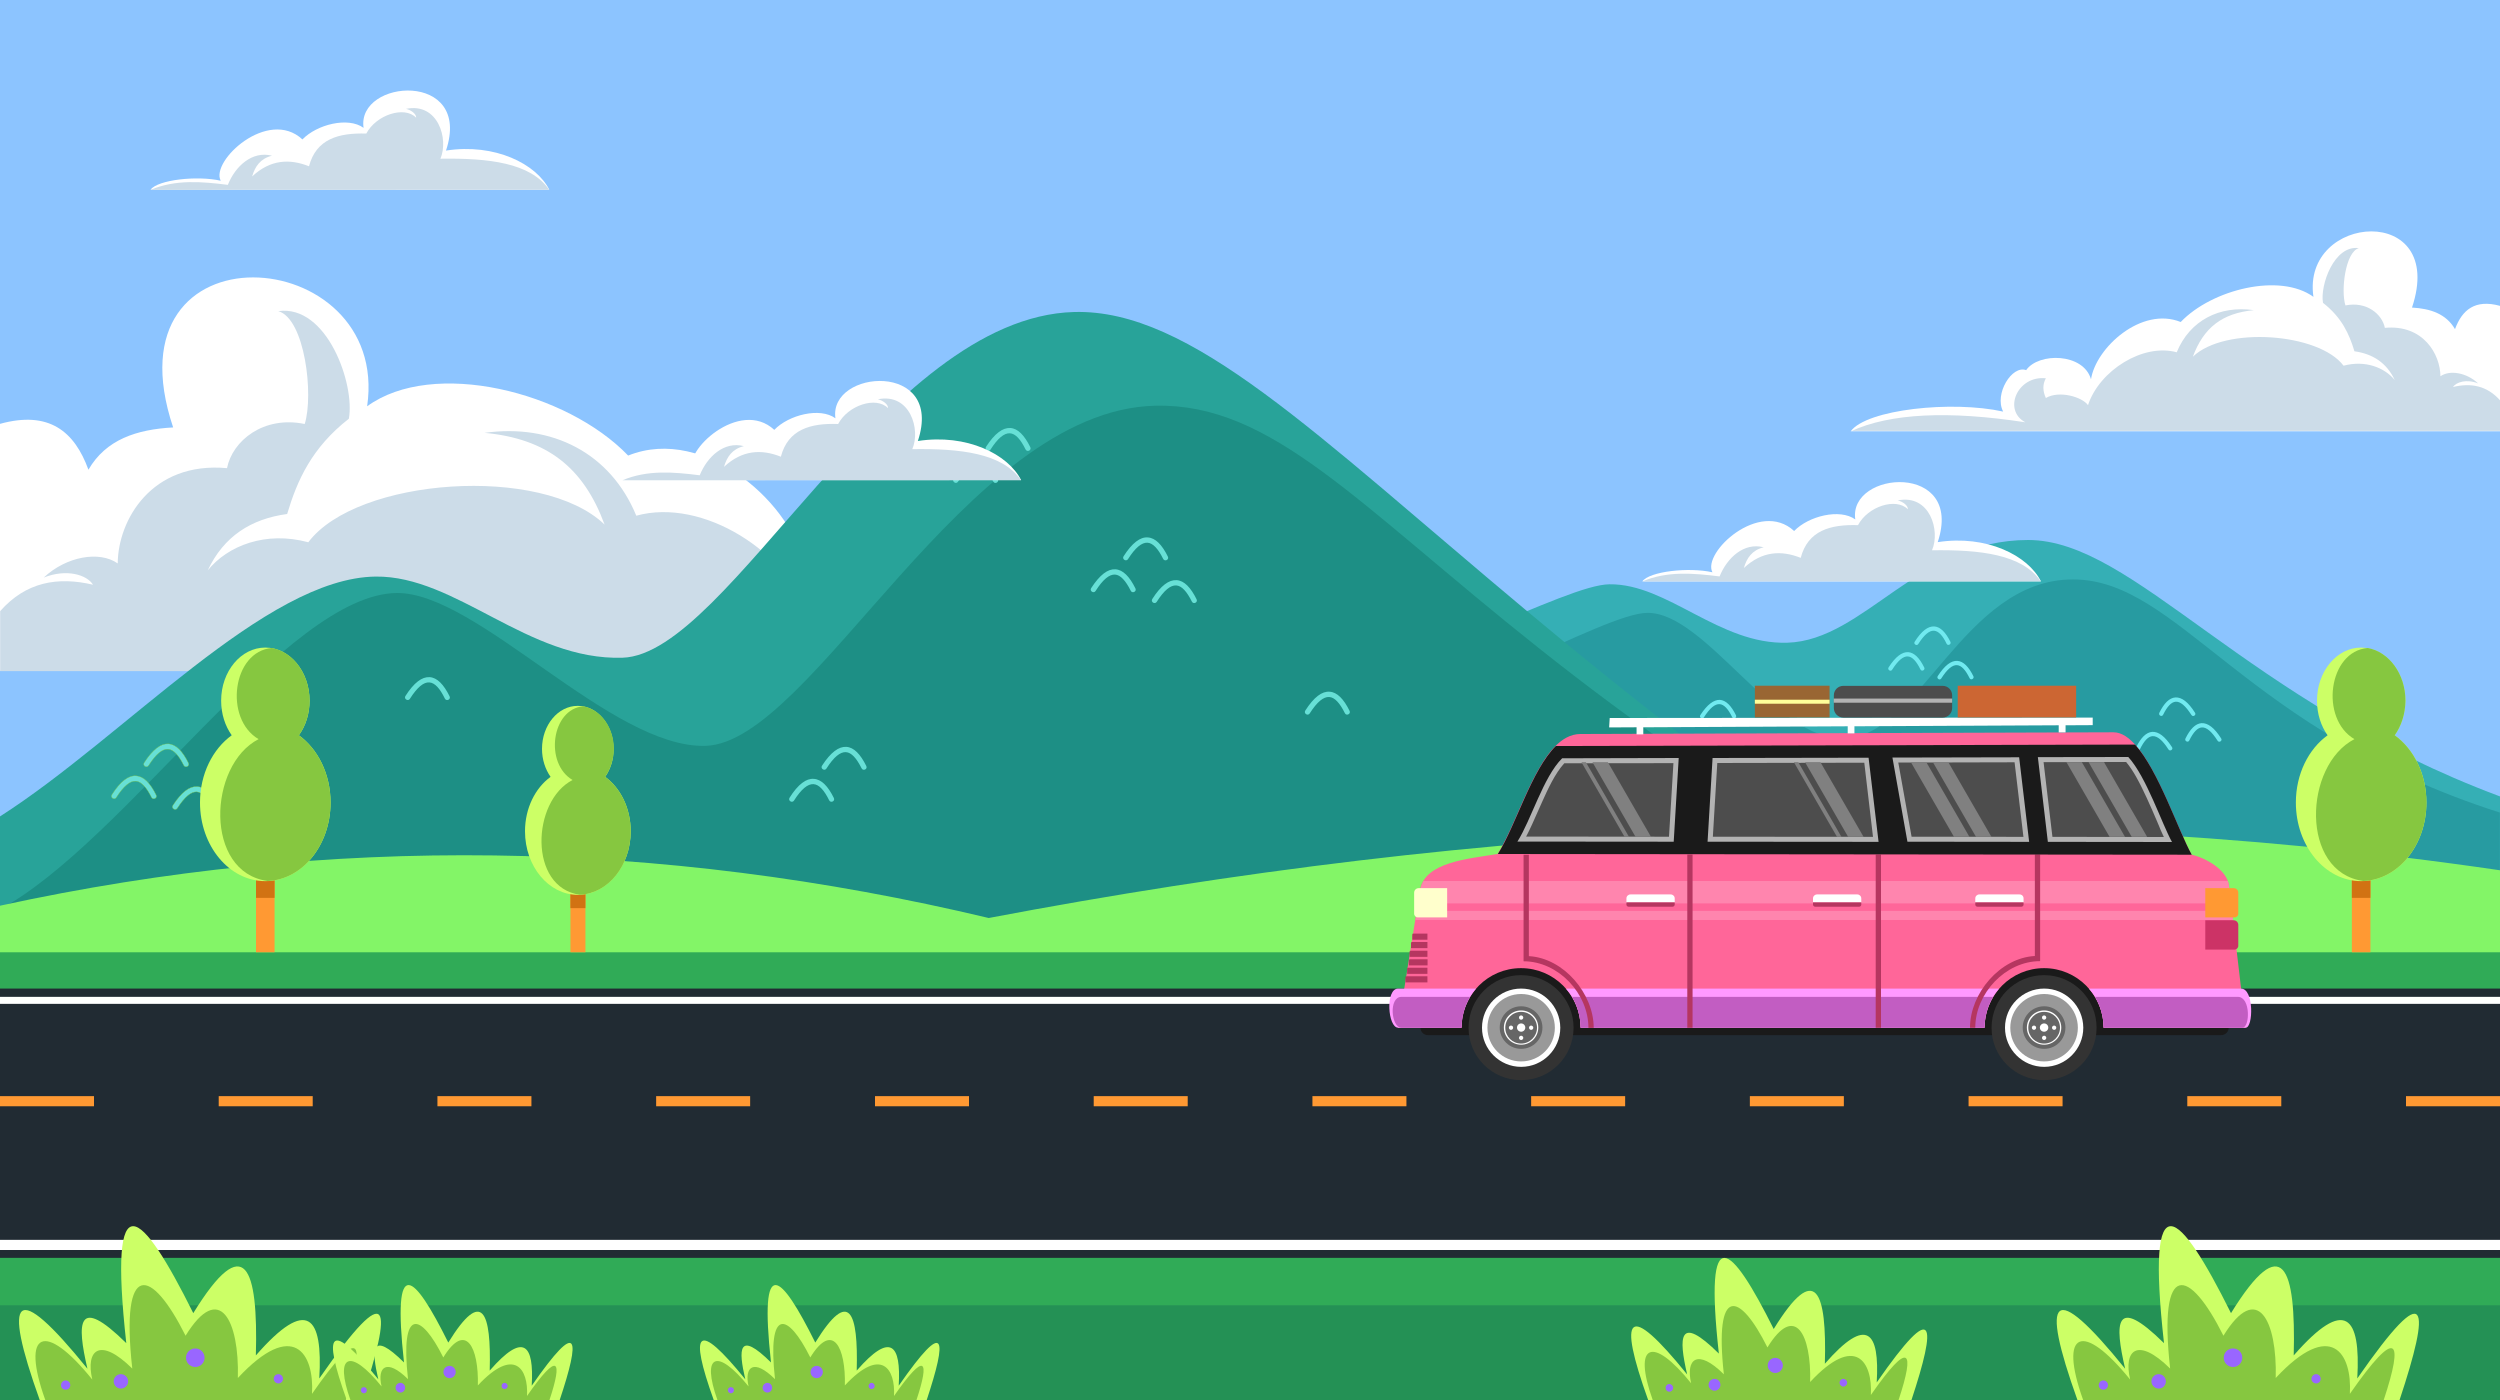 <?xml version="1.0" encoding="utf-8"?>
<!-- Generator: Adobe Illustrator 17.0.0, SVG Export Plug-In . SVG Version: 6.00 Build 0)  -->
<!DOCTYPE svg PUBLIC "-//W3C//DTD SVG 1.1//EN" "http://www.w3.org/Graphics/SVG/1.1/DTD/svg11.dtd">
<svg version="1.1" id="Layer_1" xmlns="http://www.w3.org/2000/svg" xmlns:xlink="http://www.w3.org/1999/xlink" x="0px" y="0px"
	 width="1750px" height="980px" viewBox="0 0 1750 980" enable-background="new 0 0 1750 980" xml:space="preserve">
<rect fill-rule="evenodd" clip-rule="evenodd" fill="#8CC4FF" width="1750" height="980"/>
<g>
	<path fill-rule="evenodd" clip-rule="evenodd" fill="#FFFFFF" d="M0,296.7c34.4-9.5,52.2,5.4,61.9,32.1
		c12.3-21.2,33.8-28.2,59.3-29.6C72.7,154.3,273.7,169,257,284.4c46.1-33.6,139.7-10.3,182.7,34.5c54.1-21.8,116.9,35.4,123.5,79
		c10.5-36.5,72.2-37.2,89.4-12.6c19.4-7.3,44.3,32.9,31.6,57c70.6-15.6,188.1-2.9,209.9,27.2H0V296.7z"/>
	<path fill-rule="evenodd" clip-rule="evenodd" fill="#CCDCE8" d="M894.1,469.6c-54.1-25.1-135-28.4-240.1-12.4
		c31.2-16.7,10.8-64.8-28.4-60.5c4.6,8.2,4.6,17.3,0,27.2c-18.5-10.7-50.1-1.4-58,9.9c-15.7-47.7-75.9-85.6-122.2-72.8
		c-18.1-44-59.1-64.6-106.2-58c43.7,4.1,69.3,24.3,84,64.2c-43.8-42.2-173.5-32.8-207.4,12.4c-29.8-8.1-56.5,2.4-70.4,19.7
		c11.2-23.9,30.4-36.1,55.6-39.5c7-23.5,17.2-46.4,43.2-66.7c4.4-23.9-15.2-80.1-49.4-75.3c18.6,5.3,24.9,58.5,18.5,79
		c-28.9-6-50.6,11.8-54.4,30.9c-52.9-4.8-76.3,36.4-76.5,66.7c-12.8-9-35.9-5-51.8,9.9c16-6.4,30.3-1.9,34.5,5
		c-24.7-5.8-46.9-2-65,18.5v42H894.1z"/>
</g>
<g>
	<path fill-rule="evenodd" clip-rule="evenodd" fill="#35AFB5" d="M0,651c737.5-16.8,1065.4-241.2,1126.6-242
		c40.7-0.5,76.9,42.4,124.6,40.9c53.9-1.7,91.5-71.9,168.5-71.9c74.3,0,151.3,112.7,330.3,179.5V980H0V651z"/>
	<path fill-rule="evenodd" clip-rule="evenodd" fill="#279BA1" d="M0,699.2C737.5,684.9,1092,429.7,1153.1,429
		c40.7-0.5,89.8,89.3,137.5,88c53.9-1.4,83.4-111.4,160.5-111.4c74.2,0,119.8,106.1,298.8,163.2V980H0V699.2z"/>
	<g>
		<path fill="#71EAF0" d="M1554.8,516.9c1.1,1.6-1.4,3.3-2.5,1.6c-4.2-6.6-7.8-9.5-11-9.3c-3.1,0.2-6,3.4-8.8,9.1
			c-0.8,1.8-3.5,0.5-2.7-1.3c3.3-6.7,7-10.5,11.3-10.8C1545.4,506,1550,509.3,1554.8,516.9L1554.8,516.9z M1520.4,523
			c1.1,1.6-1.4,3.3-2.5,1.6c-4.2-6.6-7.8-9.4-11-9.3s-6.1,3.4-8.9,9.1c-0.8,1.8-3.5,0.5-2.7-1.3c3.3-6.7,7-10.5,11.3-10.8
			C1511,512.1,1515.5,515.4,1520.4,523L1520.4,523z M1536.5,498.9c1.1,1.6-1.4,3.3-2.5,1.6c-4.2-6.6-7.8-9.5-11-9.3
			c-3.1,0.2-6,3.4-8.8,9.1c-0.8,1.8-3.5,0.5-2.7-1.3c3.3-6.7,7-10.5,11.3-10.8C1527.2,488,1531.7,491.3,1536.5,498.9L1536.5,498.9z"
			/>
		<path fill="#71EAF0" d="M1322,467.2c-1,1.6,1.5,3.3,2.5,1.6c4.2-6.6,7.8-9.5,11-9.3c3.1,0.2,6,3.4,8.8,9.1
			c0.9,1.8,3.5,0.4,2.7-1.3c-3.3-6.7-7-10.5-11.3-10.8C1331.4,456.3,1326.8,459.7,1322,467.2L1322,467.2z M1356.4,473.3
			c-1,1.6,1.5,3.3,2.5,1.6c4.2-6.6,7.8-9.5,11-9.3c3.1,0.2,6,3.4,8.8,9.1c0.8,1.8,3.5,0.4,2.7-1.3c-3.3-6.7-7-10.5-11.3-10.8
			C1365.8,462.4,1361.3,465.7,1356.4,473.3L1356.4,473.3z M1340.3,449.2c-1.1,1.6,1.5,3.3,2.5,1.6c4.2-6.6,7.8-9.5,11-9.3
			c3.1,0.2,6.1,3.4,8.8,9.1c0.9,1.8,3.5,0.4,2.7-1.3c-3.3-6.7-7-10.5-11.3-10.8C1349.6,438.3,1345.1,441.6,1340.3,449.2
			L1340.3,449.2z"/>
		<path fill="#71EAF0" d="M1190.2,500.6c-1,1.6,1.5,3.3,2.5,1.6c4.2-6.6,7.8-9.5,11-9.3c3.1,0.2,6.1,3.4,8.8,9.1
			c0.9,1.8,3.5,0.5,2.7-1.3c-3.3-6.7-7-10.5-11.3-10.8C1199.6,489.8,1195.1,493.1,1190.2,500.6L1190.2,500.6z"/>
	</g>
</g>
<g>
	<path fill-rule="evenodd" clip-rule="evenodd" fill="#28A399" d="M0,571.5c87.6-56,185.7-166.9,262.9-167.9
		c56.5-0.7,106.7,58.9,172.9,56.8c74.7-2.3,183.4-238.4,316.1-242c163-4.4,345.7,347.8,998.2,634.7v127H0V571.5z"/>
	<path fill-rule="evenodd" clip-rule="evenodd" fill="#1D8F85" d="M0,636.5c87.6-47.1,200.6-220.6,277.7-221.4
		c56.5-0.6,149.9,108.8,216.1,107c74.7-2,182.2-235,314.9-238.1c163-3.7,238.2,281.3,941.4,522.5V980H0V636.5z"/>
	<g>
		<path fill="#67E0D6" stroke="#86C740" stroke-width="0.229" stroke-miterlimit="10" d="M78.3,556.3c-1.3,2,1.8,4,3.1,2
			c5.2-8.2,9.7-11.7,13.6-11.5c3.8,0.2,7.5,4.2,11,11.3c1.1,2.2,4.4,0.6,3.3-1.6c-4.1-8.3-8.7-13.1-14.1-13.4
			C89.9,542.7,84.3,546.9,78.3,556.3L78.3,556.3z M121,563.8c-1.3,2,1.8,4,3.1,2c5.2-8.1,9.7-11.7,13.6-11.5s7.5,4.3,11,11.3
			c1.1,2.2,4.4,0.6,3.3-1.6c-4.1-8.3-8.7-13.1-14-13.4C132.7,550.3,127.1,554.4,121,563.8L121,563.8z M100.9,533.9
			c-1.3,2.1,1.8,4,3.1,2c5.2-8.2,9.7-11.7,13.6-11.5c3.8,0.2,7.5,4.3,11,11.3c1.1,2.2,4.4,0.6,3.3-1.6c-4.1-8.3-8.7-13.1-14.1-13.4
			C112.6,520.4,107,524.5,100.9,533.9L100.9,533.9z"/>
		<path fill="#67E0D6" d="M667.5,335.2c-1.3,2,1.8,4,3.1,2c5.2-8.2,9.7-11.8,13.6-11.5c3.8,0.2,7.5,4.3,11,11.3
			c1.1,2.2,4.4,0.6,3.3-1.6c-4.1-8.3-8.7-13.1-14.1-13.4C679.2,321.7,673.5,325.8,667.5,335.2L667.5,335.2z M690.2,312.8
			c-1.3,2.1,1.8,4,3.1,2c5.2-8.2,9.7-11.7,13.6-11.5c3.9,0.2,7.5,4.2,11,11.3c1.1,2.2,4.4,0.6,3.3-1.6c-4.1-8.3-8.7-13.1-14-13.4
			C701.9,299.3,696.3,303.4,690.2,312.8L690.2,312.8z"/>
		<path fill="#67E0D6" d="M763.8,411.7c-1.3,2,1.8,4,3.1,2c5.2-8.2,9.7-11.7,13.6-11.5c3.8,0.2,7.5,4.3,11,11.3
			c1,2.2,4.4,0.6,3.3-1.6c-4.1-8.3-8.7-13.1-14.1-13.4C775.5,398.2,769.9,402.3,763.8,411.7L763.8,411.7z M806.6,419.3
			c-1.3,2.1,1.8,4,3.1,2c5.2-8.2,9.7-11.7,13.6-11.5c3.9,0.2,7.5,4.3,11,11.3c1.1,2.2,4.4,0.6,3.3-1.6c-4.1-8.3-8.7-13.1-14-13.4
			C818.2,405.8,812.6,409.9,806.6,419.3L806.6,419.3z M786.5,389.4c-1.3,2,1.8,4,3.1,2c5.2-8.2,9.7-11.7,13.6-11.5
			c3.8,0.2,7.5,4.2,11,11.3c1.1,2.2,4.4,0.6,3.3-1.6c-4.1-8.3-8.7-13.1-14.1-13.4C798.2,375.8,792.5,380,786.5,389.4L786.5,389.4z"
			/>
		<path fill="#67E0D6" d="M913.7,497.4c-1.3,2.1,1.8,4,3.1,2c5.2-8.2,9.7-11.7,13.6-11.5c3.9,0.2,7.5,4.3,11,11.3
			c1,2.2,4.4,0.6,3.3-1.6c-4.1-8.3-8.7-13.1-14-13.4C925.4,483.8,919.8,487.9,913.7,497.4L913.7,497.4z"/>
		<path fill="#67E0D6" d="M552.7,558.4c-1.3,2.1,1.8,4,3.1,2c5.2-8.2,9.7-11.7,13.6-11.5c3.9,0.2,7.5,4.2,11,11.3
			c1.1,2.2,4.4,0.6,3.3-1.6c-4.1-8.3-8.7-13.1-14.1-13.4C564.4,544.8,558.7,548.9,552.7,558.4L552.7,558.4z M575.4,536
			c-1.3,2,1.8,4,3.1,2c5.2-8.2,9.7-11.7,13.6-11.5c3.9,0.2,7.5,4.3,11,11.3c1.1,2.2,4.4,0.6,3.3-1.6c-4.1-8.3-8.7-13.1-14-13.4
			C587.1,522.5,581.5,526.6,575.4,536L575.4,536z"/>
		<path fill="#67E0D6" d="M283.8,487.2c-1.3,2,1.8,4,3.1,2c5.2-8.2,9.7-11.8,13.6-11.5c3.9,0.2,7.5,4.3,10.9,11.3
			c1.1,2.2,4.4,0.6,3.3-1.6c-4.1-8.3-8.7-13.1-14-13.4C295.4,473.7,289.8,477.8,283.8,487.2L283.8,487.2z"/>
	</g>
</g>
<g>
	<g>
		<path fill-rule="evenodd" clip-rule="evenodd" fill="#FFFFFF" d="M1750,214.1c-17.5-4.8-26.5,2.8-31.5,16.3
			c-6.2-10.7-17.2-14.4-30.1-15.1c24.6-73.6-77.5-66.1-69-7.5c-23.4-17-71-5.3-92.9,17.6c-27.5-11.1-59.4,18-62.8,40.1
			c-5.3-18.5-36.7-18.9-45.4-6.4c-9.9-3.7-22.5,16.7-16.1,29c-35.9-7.9-95.6-1.5-106.7,13.8H1750V214.1z"/>
		<path fill-rule="evenodd" clip-rule="evenodd" fill="#CCDCE8" d="M1295.6,301.9c27.5-12.7,68.6-14.5,122.1-6.3
			c-15.9-8.5-5.5-32.9,14.4-30.8c-2.3,4.2-2.3,8.8,0,13.8c9.4-5.5,25.5-0.7,29.5,5c8-24.3,38.6-43.5,62.1-37
			c9.2-22.4,30-32.9,54-29.5c-22.2,2.1-35.2,12.3-42.7,32.6c22.3-21.5,88.2-16.7,105.5,6.3c15.1-4.1,28.7,1.3,35.8,10
			c-5.7-12.1-15.4-18.3-28.2-20.1c-3.6-12-8.8-23.6-22-33.9c-2.2-12.1,7.7-40.7,25.1-38.3c-9.5,2.7-12.7,29.8-9.4,40.1
			c14.7-3,25.7,6,27.6,15.7c26.9-2.5,38.8,18.5,38.9,33.9c6.5-4.6,18.3-2.6,26.4,5c-8.1-3.3-15.4-0.9-17.6,2.5c12.5-3,23.8-1,33,9.4
			v21.3H1295.6z"/>
	</g>
	<g>
		<path fill-rule="evenodd" clip-rule="evenodd" fill="#FFFFFF" d="M1356.4,379.5c18.7-56.2-62.7-50.3-57.7-15.9
			c-10.8-7.8-32.7-2.4-42.8,8.1c-24.2-22.4-64.5,15.2-57.2,28.9c-16.5-3.7-44-0.7-49.1,6.4h279.1
			C1419.7,388.9,1390.7,374.2,1356.4,379.5L1356.4,379.5z"/>
		<path fill-rule="evenodd" clip-rule="evenodd" fill="#CCDCE8" d="M1149.6,407c17.5-7.4,35.8-5.8,54.1-3.5
			c5.3-13.1,17.1-24,30.9-20.4c-8.2,2-11.9,7.6-13.9,14.5c12.8-11.9,26.2-12.5,39.8-7.1c5-19.1,20.7-23.5,40.1-22.9
			c6.9-13.1,26.6-19.5,34.9-11.1c0.2-2.6-3.5-5.4-7.1-6.2c22.5-4.6,30,21.2,24,34.9c33.6-0.5,63.1,2.8,76.1,21.7
			C1335.6,407,1242.6,407,1149.6,407L1149.6,407z"/>
	</g>
	<g>
		<path fill-rule="evenodd" clip-rule="evenodd" fill="#FFFFFF" d="M642.5,308.7c18.7-56.2-62.6-50.3-57.7-15.9
			c-10.8-7.9-32.7-2.4-42.8,8.1c-24.2-22.4-64.5,15.2-57.2,28.9c-16.5-3.7-44-0.7-49.1,6.3h279.1
			C705.8,318.1,676.8,303.4,642.5,308.7L642.5,308.7z"/>
		<path fill-rule="evenodd" clip-rule="evenodd" fill="#CCDCE8" d="M435.7,336.2c17.5-7.4,35.8-5.8,54.1-3.5
			c5.3-13.1,17.1-24,30.9-20.4c-8.2,2-11.9,7.6-13.9,14.5c12.8-11.9,26.2-12.5,39.8-7.1c5-19.1,20.7-23.6,40.1-22.9
			c6.9-13.1,26.6-19.6,34.9-11.1c0.2-2.6-3.5-5.4-7.1-6.2c22.6-4.6,30.1,21.2,24.1,34.9c33.6-0.5,63.1,2.8,76.1,21.7
			C621.8,336.2,528.7,336.2,435.7,336.2L435.7,336.2z"/>
	</g>
	<g>
		<path fill-rule="evenodd" clip-rule="evenodd" fill="#FFFFFF" d="M312.2,105.4c18.7-56.2-62.7-50.3-57.7-15.9
			c-10.8-7.9-32.7-2.4-42.8,8.1c-24.1-22.4-64.5,15.2-57.2,28.9c-16.5-3.7-44-0.7-49.1,6.3h279.1
			C375.5,114.8,346.5,100.1,312.2,105.4L312.2,105.4z"/>
		<path fill-rule="evenodd" clip-rule="evenodd" fill="#CCDCE8" d="M105.4,132.9c17.5-7.4,35.8-5.8,54.1-3.5
			c5.2-13.1,17.1-24,30.9-20.4c-8.2,2-11.9,7.6-13.9,14.5c12.8-11.9,26.2-12.5,39.8-7.1c5-19.1,20.7-23.5,40.1-22.9
			c6.9-13.1,26.7-19.6,34.9-11.1c0.2-2.6-3.5-5.4-7.1-6.2c22.5-4.6,30,21.2,24.1,34.9c33.6-0.5,63.1,2.8,76.1,21.7
			C291.4,132.9,198.4,132.9,105.4,132.9L105.4,132.9z"/>
	</g>
</g>
<g>
	<path fill-rule="evenodd" clip-rule="evenodd" fill="#83F567" d="M0,634c230.7-50.3,461.4-46.4,692.1,8.6
		c343.6-65.2,694.5-86.7,1057.9-33.4V980H0V634z"/>
	<g>
		<rect y="666.6" fill-rule="evenodd" clip-rule="evenodd" fill="#30AB57" width="1750" height="313.4"/>
		<rect y="913.7" fill-rule="evenodd" clip-rule="evenodd" fill="#249155" width="1750" height="66.3"/>
	</g>
</g>
<g>
	<g>
		<g>
			<rect x="179.2" y="579.7" fill-rule="evenodd" clip-rule="evenodd" fill="#FF9933" width="13" height="86.9"/>
			<rect x="179.2" y="579.7" fill-rule="evenodd" clip-rule="evenodd" fill="#D17213" width="13" height="48.8"/>
		</g>
		<g>
			<path fill-rule="evenodd" clip-rule="evenodd" fill="#CCFF66" d="M209.2,514.7c13.3,9.6,22.2,27.1,22.2,47.1
				c0,30.3-20.5,55-45.7,55c-25.2,0-45.7-24.6-45.7-55c0-20,8.9-37.5,22.2-47.1c-4.6-6.5-7.4-14.9-7.4-24.2
				c0-20.6,13.9-37.2,30.9-37.2c17.1,0,31,16.7,31,37.2C216.7,499.8,213.9,508.2,209.2,514.7L209.2,514.7z"/>
			<path fill-rule="evenodd" clip-rule="evenodd" fill="#86C740" d="M209.2,514.7c13.3,9.6,22.2,27.1,22.2,47.1
				c0,29.7-19.6,53.9-44,54.9c-44.6-6-41.8-81.1-6.4-99.3c-24.4-14.3-18.3-61.5,9.3-63.8c14.9,2.7,26.4,18.1,26.4,36.9
				C216.7,499.8,213.9,508.2,209.2,514.7L209.2,514.7z"/>
		</g>
	</g>
	<g>
		<g>
			<rect x="399.3" y="596.3" fill-rule="evenodd" clip-rule="evenodd" fill="#FF9933" width="10.5" height="70.3"/>
			<rect x="399.3" y="596.3" fill-rule="evenodd" clip-rule="evenodd" fill="#D17213" width="10.5" height="39.4"/>
		</g>
		<g>
			<path fill-rule="evenodd" clip-rule="evenodd" fill="#CCFF66" d="M423.6,543.8c10.7,7.8,17.9,21.9,17.9,38.1
				c0,24.5-16.6,44.5-37,44.5c-20.4,0-37-19.9-37-44.5c0-16.2,7.2-30.3,17.9-38.1c-3.7-5.3-6-12.1-6-19.6c0-16.6,11.2-30.1,25-30.1
				c13.8,0,25.1,13.5,25.1,30.1C429.6,531.6,427.3,538.5,423.6,543.8L423.6,543.8z"/>
			<path fill-rule="evenodd" clip-rule="evenodd" fill="#86C740" d="M423.6,543.8c10.7,7.8,17.9,21.9,17.9,38.1
				c0,24-15.8,43.6-35.6,44.4c-36.1-4.9-33.8-65.6-5.1-80.3c-19.8-11.6-14.8-49.7,7.5-51.6c12.1,2.2,21.4,14.7,21.4,29.8
				C429.6,531.6,427.3,538.5,423.6,543.8L423.6,543.8z"/>
		</g>
	</g>
	<g>
		<g>
			<rect x="1646.3" y="579.7" fill-rule="evenodd" clip-rule="evenodd" fill="#FF9933" width="13" height="86.9"/>
			<rect x="1646.3" y="579.7" fill-rule="evenodd" clip-rule="evenodd" fill="#D17213" width="13" height="48.8"/>
		</g>
		<g>
			<path fill-rule="evenodd" clip-rule="evenodd" fill="#CCFF66" d="M1676.3,514.7c13.3,9.6,22.2,27.1,22.2,47.1
				c0,30.3-20.5,55-45.7,55c-25.2,0-45.7-24.6-45.7-55c0-20,8.9-37.5,22.2-47.1c-4.6-6.5-7.4-14.9-7.4-24.2
				c0-20.6,13.9-37.2,30.9-37.2c17.1,0,31,16.7,31,37.2C1683.7,499.8,1680.9,508.2,1676.3,514.7L1676.3,514.7z"/>
			<path fill-rule="evenodd" clip-rule="evenodd" fill="#86C740" d="M1676.3,514.7c13.3,9.6,22.2,27.1,22.2,47.1
				c0,29.7-19.6,53.9-44.1,54.9c-44.6-6-41.8-81.1-6.3-99.3c-24.4-14.3-18.3-61.5,9.3-63.8c14.9,2.7,26.4,18.1,26.4,36.9
				C1683.7,499.8,1680.9,508.2,1676.3,514.7L1676.3,514.7z"/>
		</g>
	</g>
</g>
<g>
	<rect y="692" fill-rule="evenodd" clip-rule="evenodd" fill="#212B33" width="1750" height="188.5"/>
	<rect y="867.9" fill-rule="evenodd" clip-rule="evenodd" fill="#FFFFFF" width="1750" height="7.1"/>
	<rect y="697.8" fill-rule="evenodd" clip-rule="evenodd" fill="#FFFFFF" width="1750" height="4.9"/>
	<path fill-rule="evenodd" clip-rule="evenodd" fill="#FF9933" d="M0,767.3h65.8v7.1H0V767.3z M1684.2,767.3h65.8v7.1h-65.8V767.3z
		 M1531.1,767.3h65.8v7.1h-65.8V767.3z M1378,767.3h65.8v7.1H1378V767.3z M1224.9,767.3h65.8v7.1h-65.8V767.3z M1071.8,767.3h65.8
		v7.1h-65.8V767.3z M918.7,767.3h65.8v7.1h-65.8V767.3z M765.6,767.3h65.8v7.1h-65.8V767.3z M612.5,767.3h65.8v7.1h-65.8V767.3z
		 M459.3,767.3h65.8v7.1h-65.8V767.3z M306.2,767.3H372v7.1h-65.8V767.3z M153.1,767.3h65.8v7.1h-65.8V767.3z"/>
</g>
<g>
	<path fill-rule="evenodd" clip-rule="evenodd" fill="#1A1A1A" d="M1554.8,724.6H999.5c-2.9,0-5.2-2.4-5.2-5.3v-72
		c0-2.9,2.3-5.2,5.2-5.2h555.3c2.9,0,5.3,2.3,5.3,5.2v72C1560.1,722.3,1557.7,724.6,1554.8,724.6L1554.8,724.6z"/>
	<g>
		<path fill-rule="evenodd" clip-rule="evenodd" fill="#FF6699" d="M1479.4,512.6c23.2-0.1,42.6,64,54.8,85.7
			c9.7,2.2,24.8,10.5,26.1,21.7l11.7,99.4h-99.5c0-23-18.7-41.7-41.6-41.7c-23,0-41.7,18.7-41.7,41.7h-282.8
			c0-23-18.7-41.7-41.7-41.7c-23,0-41.7,18.7-41.7,41.7h-44.4l15.4-96.3c3.2-19.7,33.6-21.9,54.3-25.3c16.4-25.8,30-83.9,58-84
			L1479.4,512.6z"/>
		<path fill-rule="evenodd" clip-rule="evenodd" fill="#FF85AE" d="M1559.4,616.6c0.4,1.1,0.7,2.2,0.8,3.4l1.5,12.4H992.7l1.5-9.3
			c0.4-2.4,1.2-4.5,2.3-6.4H1559.4z M1562.3,637.6l0.8,6.4H990.8l1-6.4H1562.3z"/>
	</g>
	<g>
		<path fill-rule="evenodd" clip-rule="evenodd" fill="#FF99FF" d="M1572,719.4h-99.5c0-10.5-3.8-20.1-10.3-27.4h106.5
			C1577.9,692,1577.3,719.4,1572,719.4L1572,719.4z M1389.2,719.4h-282.8c0-10.5-3.8-20.1-10.3-27.4h303.3
			C1393.1,699.3,1389.2,708.9,1389.2,719.4L1389.2,719.4z M1023.1,719.4h-44.4c-7.3,0-9.1-27.4,0-27.4h54.6
			C1027,699.3,1023.1,708.9,1023.1,719.4L1023.1,719.4z"/>
		<path fill-rule="evenodd" clip-rule="evenodd" fill="#C25DC2" d="M1569.7,719.4h-97.2c0-7.9-2.2-15.3-6-21.6h100
			C1575.6,697.8,1575,719.4,1569.7,719.4L1569.7,719.4z M1389.2,719.4h-282.8c0-7.9-2.2-15.3-6-21.6h294.8
			C1391.4,704.1,1389.2,711.5,1389.2,719.4L1389.2,719.4z M1023.1,719.4H981c-7.2,0-9.1-21.6,0-21.6h48.1
			C1025.3,704.1,1023.1,711.5,1023.1,719.4L1023.1,719.4z"/>
	</g>
	<g>
		<path fill-rule="evenodd" clip-rule="evenodd" fill="#FF9933" d="M1563.6,621.7h-19.9v20.5h20.5c1.4,0,2.6-1.2,2.6-2.6v-14.7
			C1566.8,623.1,1565.4,621.7,1563.6,621.7L1563.6,621.7z"/>
		<path fill-rule="evenodd" clip-rule="evenodd" fill="#CC3366" d="M1563.6,644.2h-19.9v20.5h20.5c1.4,0,2.6-1.2,2.6-2.6v-14.7
			C1566.8,645.7,1565.4,644.2,1563.6,644.2L1563.6,644.2z"/>
	</g>
	<path fill-rule="evenodd" clip-rule="evenodd" fill="#FFFFCC" d="M993.1,621.7h19.9v20.5h-20.5c-1.4,0-2.6-1.2-2.6-2.6v-14.7
		C989.9,623.1,991.3,621.7,993.1,621.7L993.1,621.7z"/>
	<path fill-rule="evenodd" clip-rule="evenodd" fill="#B53660" d="M999.2,653.5h-9.9c-0.4,0-0.7,0.3-0.7,0.7v3.6h10.6V653.5z
		 M999.2,671.5H987c-0.5,0-0.8,0.3-0.8,0.7v3.6h13.1V671.5z M999.2,683.4h-14.6c-0.5,0-0.8,0.3-0.8,0.7v3.6h15.4V683.4z
		 M999.2,677.4h-13.4c-0.5,0-0.8,0.3-0.8,0.7v3.6h14.2V677.4z M999.2,665.5h-11.8c-0.3,0-0.7,0.3-0.7,0.7v3.6h12.5V665.5z
		 M999.2,659.4h-10.8c-0.4,0-0.7,0.3-0.7,0.7v3.6h11.5V659.4z"/>
	<g>
		<g>
			<path fill-rule="evenodd" clip-rule="evenodd" fill="#333333" d="M1430.9,682.6c-20.3,0-36.8,16.4-36.8,36.8
				c0,20.3,16.4,36.7,36.8,36.7c20.3,0,36.7-16.4,36.7-36.7C1467.6,699.1,1451.1,682.6,1430.9,682.6L1430.9,682.6z"/>
			<path fill-rule="evenodd" clip-rule="evenodd" fill="#FFFFFF" d="M1430.9,692c-15.1,0-27.4,12.3-27.4,27.4
				c0,15.1,12.3,27.4,27.4,27.4s27.4-12.3,27.4-27.4C1458.2,704.3,1446,692,1430.9,692L1430.9,692z"/>
			<path fill-rule="evenodd" clip-rule="evenodd" fill="#999999" d="M1430.9,695.8c-13.1,0-23.7,10.6-23.7,23.6
				c0,13.1,10.6,23.6,23.7,23.6c13,0,23.6-10.6,23.6-23.6C1454.5,706.3,1443.9,695.8,1430.9,695.8L1430.9,695.8z"/>
			<path fill-rule="evenodd" clip-rule="evenodd" fill="#666666" d="M1430.9,704.4c-8.3,0-15,6.7-15,14.9s6.7,14.9,15,14.9
				s14.9-6.7,14.9-14.9S1439.1,704.4,1430.9,704.4L1430.9,704.4z"/>
			<path fill-rule="evenodd" clip-rule="evenodd" fill="#FFFFFF" d="M1430.9,707.3c-6.7,0-12.1,5.4-12.1,12s5.4,12,12.1,12
				c6.6,0,12-5.4,12-12S1437.5,707.3,1430.9,707.3L1430.9,707.3z M1430.9,708.3c-6.2,0-11.1,5-11.1,11.1c0,6.2,5,11.1,11.1,11.1
				c6.1,0,11.1-5,11.1-11.1C1442,713.2,1437,708.3,1430.9,708.3L1430.9,708.3z"/>
			<path fill-rule="evenodd" clip-rule="evenodd" fill="#FFFFFF" d="M1430.9,716.4c-1.6,0-3,1.3-3,2.9c0,1.6,1.3,2.9,3,2.9
				c1.6,0,2.9-1.3,2.9-2.9C1433.8,717.7,1432.5,716.4,1430.9,716.4L1430.9,716.4z"/>
			<path fill-rule="evenodd" clip-rule="evenodd" fill="#FFFFFF" d="M1430.9,710.8c-0.8,0-1.5,0.6-1.5,1.5c0,0.8,0.6,1.5,1.5,1.5
				c0.8,0,1.5-0.7,1.5-1.5C1432.3,711.4,1431.7,710.8,1430.9,710.8L1430.9,710.8z"/>
			<path fill-rule="evenodd" clip-rule="evenodd" fill="#FFFFFF" d="M1439.4,719.4c0-0.8-0.7-1.5-1.5-1.5c-0.8,0-1.5,0.7-1.5,1.5
				c0,0.8,0.7,1.5,1.5,1.5C1438.8,720.9,1439.4,720.2,1439.4,719.4L1439.4,719.4z"/>
			<path fill-rule="evenodd" clip-rule="evenodd" fill="#FFFFFF" d="M1430.9,728c0.8,0,1.5-0.7,1.5-1.5s-0.7-1.5-1.5-1.5
				c-0.8,0-1.5,0.7-1.5,1.5S1430,728,1430.9,728L1430.9,728z"/>
			<path fill-rule="evenodd" clip-rule="evenodd" fill="#FFFFFF" d="M1422.3,719.4c0,0.8,0.7,1.5,1.5,1.5c0.8,0,1.5-0.7,1.5-1.5
				c0-0.8-0.6-1.5-1.5-1.5C1422.9,717.9,1422.3,718.6,1422.3,719.4L1422.3,719.4z"/>
		</g>
		<g>
			<path fill-rule="evenodd" clip-rule="evenodd" fill="#333333" d="M1064.8,682.6c-20.3,0-36.8,16.4-36.8,36.8
				c0,20.3,16.4,36.7,36.8,36.7c20.3,0,36.7-16.4,36.7-36.7C1101.5,699.1,1085,682.6,1064.8,682.6L1064.8,682.6z"/>
			<path fill-rule="evenodd" clip-rule="evenodd" fill="#FFFFFF" d="M1064.8,692c-15.1,0-27.4,12.3-27.4,27.4
				c0,15.1,12.3,27.4,27.4,27.4s27.4-12.3,27.4-27.4C1092.1,704.3,1079.9,692,1064.8,692L1064.8,692z"/>
			<path fill-rule="evenodd" clip-rule="evenodd" fill="#999999" d="M1064.8,695.8c-13.1,0-23.6,10.6-23.6,23.6
				c0,13.1,10.6,23.6,23.6,23.6c13.1,0,23.6-10.6,23.6-23.6C1088.4,706.3,1077.8,695.8,1064.8,695.8L1064.8,695.8z"/>
			<path fill-rule="evenodd" clip-rule="evenodd" fill="#666666" d="M1064.8,704.4c-8.3,0-15,6.7-15,14.9s6.7,14.9,15,14.9
				s14.9-6.7,14.9-14.9S1073,704.4,1064.8,704.4L1064.8,704.4z"/>
			<path fill-rule="evenodd" clip-rule="evenodd" fill="#FFFFFF" d="M1064.8,707.3c-6.7,0-12.1,5.4-12.1,12s5.4,12,12.1,12
				s12-5.4,12-12S1071.4,707.3,1064.8,707.3L1064.8,707.3z M1064.8,708.3c-6.2,0-11.1,5-11.1,11.1c0,6.2,5,11.1,11.1,11.1
				c6.1,0,11.1-5,11.1-11.1C1075.9,713.2,1070.9,708.3,1064.8,708.3L1064.8,708.3z"/>
			<path fill-rule="evenodd" clip-rule="evenodd" fill="#FFFFFF" d="M1064.8,716.4c-1.6,0-2.9,1.3-2.9,2.9c0,1.6,1.3,2.9,2.9,2.9
				c1.6,0,2.9-1.3,2.9-2.9C1067.7,717.7,1066.4,716.4,1064.8,716.4L1064.8,716.4z"/>
			<path fill-rule="evenodd" clip-rule="evenodd" fill="#FFFFFF" d="M1064.8,710.8c-0.8,0-1.5,0.6-1.5,1.5c0,0.8,0.6,1.5,1.5,1.5
				c0.8,0,1.5-0.7,1.5-1.5C1066.2,711.4,1065.6,710.8,1064.8,710.8L1064.8,710.8z"/>
			<path fill-rule="evenodd" clip-rule="evenodd" fill="#FFFFFF" d="M1073.3,719.4c0-0.8-0.7-1.5-1.5-1.5c-0.8,0-1.5,0.7-1.5,1.5
				c0,0.8,0.7,1.5,1.5,1.5C1072.7,720.9,1073.3,720.2,1073.3,719.4L1073.3,719.4z"/>
			<path fill-rule="evenodd" clip-rule="evenodd" fill="#FFFFFF" d="M1064.8,728c0.8,0,1.5-0.7,1.5-1.5s-0.7-1.5-1.5-1.5
				c-0.8,0-1.5,0.7-1.5,1.5S1063.9,728,1064.8,728L1064.8,728z"/>
			<path fill-rule="evenodd" clip-rule="evenodd" fill="#FFFFFF" d="M1056.2,719.4c0,0.8,0.7,1.5,1.5,1.5c0.8,0,1.5-0.7,1.5-1.5
				c0-0.8-0.6-1.5-1.5-1.5C1056.8,717.9,1056.2,718.6,1056.2,719.4L1056.2,719.4z"/>
		</g>
	</g>
	<path fill="#B53660" d="M1066.5,598.2v74.7c24.4,0,45.4,22.6,45.4,46.6h3.7c0-23.9-21-48.9-45.4-50.2v-71H1066.5z M1424.4,598.2v71
		c-24.4,1.3-45.4,26.2-45.4,50.2h3.7c0-23.9,21-46.6,45.4-46.6v-74.7H1424.4z M1313,598.2v121.2h3.7V598.2H1313z M1181.1,598.2
		v121.2h3.7V598.2H1181.1z"/>
	<g>
		<path fill-rule="evenodd" clip-rule="evenodd" fill="#1A1A1A" d="M1534.2,598.3l-485.7-0.5c12.6-19.8,23.5-58.7,40.6-75.6l405.4-1
			C1511,539.3,1524.8,581.5,1534.2,598.3L1534.2,598.3z"/>
		<path fill-rule="evenodd" clip-rule="evenodd" fill="#B3B3B3" d="M1520.4,589.4l-86.9-0.1l-7-59.3l63.3-0.1
			C1502.6,544,1513.2,576.5,1520.4,589.4L1520.4,589.4z M1420.4,589.3l-85.2-0.1l-10.5-58.9l88.7-0.2L1420.4,589.3z M1315,589.3
			l-119.7-0.1l3.5-58.6l109.2-0.2L1315,589.3z M1171.6,589.2l-109.4-0.1c9.7-15.3,18.1-45.2,31.3-58.3l81.6-0.2L1171.6,589.2z"/>
		<path fill-rule="evenodd" clip-rule="evenodd" fill="#4D4D4D" d="M1514.7,585.9l-78-0.1l-6.2-52.3l57.8-0.1
			c2.6,3.1,4.9,6.7,6.9,10.2c2.7,4.8,5.1,9.7,7.4,14.7c2.8,6,5.4,12.1,8,18.2C1511.9,579.7,1513.2,582.9,1514.7,585.9L1514.7,585.9z
			 M1416.4,585.8l-78.3-0.1l-9.3-51.9l81.4-0.2L1416.4,585.8z M1311.1,585.8l-112.1-0.1l3.1-51.6l102.9-0.2L1311.1,585.8z
			 M1168.3,585.7l-100-0.1c1.5-2.8,2.8-5.6,4.1-8.4c2.4-5.3,4.7-10.6,7.1-15.9c3.8-8.5,9-19.9,15.5-27l76.4-0.1L1168.3,585.7z"/>
		<path fill-rule="evenodd" clip-rule="evenodd" fill="#808080" d="M1472.8,533.5H1462l30.2,52.3h10.8L1472.8,533.5z M1125.5,533.5
			h-10.8l30.2,52.3h10.8L1125.5,533.5z M1110.1,533.5h-3.1l30.2,52.3h3.1L1110.1,533.5z M1274.3,533.5h-10.8l30.2,52.3h10.8
			L1274.3,533.5z M1258.8,533.5h-3.1l30.2,52.3h3.1L1258.8,533.5z M1363.8,533.5H1353l30.2,52.3h10.8L1363.8,533.5z M1348.4,533.5
			h-10.8l30.2,52.3h10.8L1348.4,533.5z M1457.3,533.5h-10.8l30.2,52.3h10.8L1457.3,533.5z"/>
	</g>
	<g>
		<path fill-rule="evenodd" clip-rule="evenodd" fill="#FFFFFF" d="M1169.5,626.1h-28.2c-1.5,0-2.8,1.2-2.8,2.8v2.8h33.8v-2.8
			C1172.3,627.3,1171,626.1,1169.5,626.1L1169.5,626.1z"/>
		<path fill-rule="evenodd" clip-rule="evenodd" fill="#B53660" d="M1170.8,634.7H1140c-0.8,0-1.5-0.7-1.5-1.5v-1.5h33.8v1.5
			C1172.3,634,1171.6,634.7,1170.8,634.7L1170.8,634.7z"/>
	</g>
	<g>
		<path fill-rule="evenodd" clip-rule="evenodd" fill="#FFFFFF" d="M1300.1,626.1h-28.2c-1.5,0-2.8,1.2-2.8,2.8v2.8h33.8v-2.8
			C1302.9,627.3,1301.6,626.1,1300.1,626.1L1300.1,626.1z"/>
		<path fill-rule="evenodd" clip-rule="evenodd" fill="#B53660" d="M1301.4,634.7h-30.8c-0.8,0-1.5-0.7-1.5-1.5v-1.5h33.8v1.5
			C1302.9,634,1302.2,634.7,1301.4,634.7L1301.4,634.7z"/>
	</g>
	<g>
		<path fill-rule="evenodd" clip-rule="evenodd" fill="#FFFFFF" d="M1413.7,626.1h-28.2c-1.5,0-2.8,1.2-2.8,2.8v2.8h33.8v-2.8
			C1416.5,627.3,1415.3,626.1,1413.7,626.1L1413.7,626.1z"/>
		<path fill-rule="evenodd" clip-rule="evenodd" fill="#B53660" d="M1415,634.7h-30.8c-0.8,0-1.5-0.7-1.5-1.5v-1.5h33.8v1.5
			C1416.5,634,1415.8,634.7,1415,634.7L1415,634.7z"/>
	</g>
	<g>
		<polygon fill-rule="evenodd" clip-rule="evenodd" fill="#FFFFFF" points="1445.9,512.7 1441.1,512.7 1441.1,507.7 1298.1,508.4 
			1298.1,513.4 1293.4,513.4 1293.4,508.4 1150.3,509.1 1150.3,514.1 1145.6,514.1 1145.6,509.1 1126.4,509.2 1126.8,502.6 
			1464.9,502.3 1464.9,507.6 1445.9,507.7 		"/>
		<rect x="1370.4" y="480" fill-rule="evenodd" clip-rule="evenodd" fill="#CC6633" width="82.9" height="22.2"/>
		<g>
			<path fill-rule="evenodd" clip-rule="evenodd" fill="#4D4D4D" d="M1359.9,502.3h-69.6c-3.6,0-6.6-3-6.6-6.6v-9
				c0-3.7,3-6.6,6.6-6.6h69.6c3.7,0,6.6,3,6.6,6.6v9C1366.5,499.3,1363.5,502.3,1359.9,502.3L1359.9,502.3z"/>
			<rect x="1283.6" y="489" fill-rule="evenodd" clip-rule="evenodd" fill="#B3B3B3" width="82.9" height="2.9"/>
		</g>
		<g>
			<rect x="1228.4" y="480" fill-rule="evenodd" clip-rule="evenodd" fill="#996633" width="52.3" height="22.2"/>
			<rect x="1228.4" y="489.8" fill-rule="evenodd" clip-rule="evenodd" fill="#FFFF99" width="52.3" height="2.8"/>
		</g>
	</g>
</g>
<g>
	<g>
		<g>
			<path fill-rule="evenodd" clip-rule="evenodd" fill="#CCFF66" d="M27.8,980c-26.4-73.6-17.6-85,33.4-21.9
				c-7.4-31.7-7.6-52.2,27.2-17.9c-12.9-117,10.4-94.3,46.9-21c36.2-58.8,45.5-31.8,43.8,29.6c36.2-41.4,47-27.3,44.4,16.1
				c50.8-73,51.3-50.2,29.6,15.1H27.8z"/>
			<path fill-rule="evenodd" clip-rule="evenodd" fill="#86C740" d="M31.7,980c-17.3-48.2-0.4-55.6,32.9-14.3
				c-4.8-20.7,5.2-30.2,28-7.7c-8.5-76.6,13.4-70.9,37.3-23c23.7-38.5,37.7-10.6,36.6,29.6c38.8-41.6,53.6-17.3,51.9,11.1
				c33.2-47.8,37.9-38.4,23.7,4.3H31.7z"/>
		</g>
		<g>
			<path fill-rule="evenodd" clip-rule="evenodd" fill="#9966FF" d="M136.7,943.9c3.6,0,6.5,2.9,6.5,6.5c0,3.6-2.9,6.5-6.5,6.5
				c-3.6,0-6.5-2.9-6.5-6.5C130.2,946.8,133.1,943.9,136.7,943.9L136.7,943.9z"/>
			<path fill-rule="evenodd" clip-rule="evenodd" fill="#9966FF" d="M194.9,961.9c1.8,0,3.2,1.5,3.2,3.3c0,1.8-1.4,3.2-3.2,3.2
				c-1.8,0-3.3-1.4-3.3-3.2C191.6,963.3,193.1,961.9,194.9,961.9L194.9,961.9z"/>
			<path fill-rule="evenodd" clip-rule="evenodd" fill="#9966FF" d="M45.9,966.3c1.8,0,3.3,1.4,3.3,3.3c0,1.8-1.4,3.2-3.3,3.2
				c-1.8,0-3.2-1.4-3.2-3.2C42.7,967.8,44.1,966.3,45.9,966.3L45.9,966.3z"/>
			<path fill-rule="evenodd" clip-rule="evenodd" fill="#9966FF" d="M84.6,961.9c2.8,0,5.1,2.3,5.1,5.1c0,2.8-2.3,5-5.1,5
				c-2.8,0-5-2.3-5-5C79.6,964.1,81.8,961.9,84.6,961.9L84.6,961.9z"/>
		</g>
	</g>
	<g>
		<g>
			<path fill-rule="evenodd" clip-rule="evenodd" fill="#CCFF66" d="M242.7,980c-17.5-48.7-11.7-56.2,22.1-14.5
				c-4.9-21-5-34.5,18-11.8c-8.5-77.4,6.9-62.4,31-13.9c24-38.9,30.1-21,29,19.6c23.9-27.4,31.1-18.1,29.4,10.6
				c33.6-48.3,34-33.2,19.6,10H242.7z"/>
			<path fill-rule="evenodd" clip-rule="evenodd" fill="#86C740" d="M245.3,980c-11.4-31.9-0.3-36.8,21.8-9.5
				c-3.2-13.7,3.5-19.9,18.5-5.1c-5.6-50.6,8.9-46.9,24.7-15.2c15.7-25.5,24.9-7,24.2,19.6c25.7-27.5,35.5-11.4,34.4,7.4
				c22-31.6,25.1-25.4,15.7,2.9H245.3z"/>
		</g>
		<g>
			<path fill-rule="evenodd" clip-rule="evenodd" fill="#9966FF" d="M314.7,956.1c2.3,0,4.3,1.9,4.3,4.3s-1.9,4.3-4.3,4.3
				c-2.4,0-4.3-1.9-4.3-4.3S312.3,956.1,314.7,956.1L314.7,956.1z"/>
			<path fill-rule="evenodd" clip-rule="evenodd" fill="#9966FF" d="M353.2,968c1.2,0,2.2,1,2.2,2.2s-1,2.1-2.2,2.1
				c-1.2,0-2.1-0.9-2.1-2.1S352,968,353.2,968L353.2,968z"/>
			<path fill-rule="evenodd" clip-rule="evenodd" fill="#9966FF" d="M254.7,971c1.2,0,2.1,0.9,2.1,2.1s-0.9,2.2-2.1,2.2
				c-1.2,0-2.1-1-2.1-2.2S253.5,971,254.7,971L254.7,971z"/>
			<path fill-rule="evenodd" clip-rule="evenodd" fill="#9966FF" d="M280.3,968c1.8,0,3.3,1.5,3.3,3.4c0,1.9-1.5,3.4-3.3,3.4
				c-1.9,0-3.4-1.5-3.4-3.4C276.9,969.5,278.4,968,280.3,968L280.3,968z"/>
		</g>
	</g>
	<g>
		<g>
			<path fill-rule="evenodd" clip-rule="evenodd" fill="#CCFF66" d="M1454.2,980c-26.4-73.6-17.6-85,33.4-21.9
				c-7.4-31.7-7.6-52.2,27.2-17.9c-13-117,10.4-94.3,46.9-21c36.3-58.8,45.5-31.8,43.9,29.6c36.2-41.4,47-27.3,44.5,16.1
				c50.7-73,51.3-50.2,29.6,15.1H1454.2z"/>
			<path fill-rule="evenodd" clip-rule="evenodd" fill="#86C740" d="M1458.2,980c-17.3-48.2-0.5-55.6,32.9-14.3
				c-4.8-20.7,5.2-30.2,28-7.7c-8.5-76.6,13.4-70.9,37.3-23c23.7-38.5,37.7-10.6,36.6,29.6c38.8-41.6,53.6-17.3,51.9,11.1
				c33.3-47.8,37.9-38.4,23.7,4.3H1458.2z"/>
		</g>
		<g>
			<path fill-rule="evenodd" clip-rule="evenodd" fill="#9966FF" d="M1563.1,943.9c3.6,0,6.5,2.9,6.5,6.5c0,3.6-2.9,6.5-6.5,6.5
				c-3.6,0-6.5-2.9-6.5-6.5C1556.6,946.8,1559.5,943.9,1563.1,943.9L1563.1,943.9z"/>
			<path fill-rule="evenodd" clip-rule="evenodd" fill="#9966FF" d="M1621.3,961.9c1.8,0,3.2,1.5,3.2,3.3c0,1.8-1.4,3.2-3.2,3.2
				c-1.8,0-3.3-1.4-3.3-3.2C1618.1,963.3,1619.5,961.9,1621.3,961.9L1621.3,961.9z"/>
			<path fill-rule="evenodd" clip-rule="evenodd" fill="#9966FF" d="M1472.3,966.3c1.8,0,3.3,1.4,3.3,3.3c0,1.8-1.5,3.2-3.3,3.2
				c-1.8,0-3.2-1.4-3.2-3.2C1469.1,967.8,1470.6,966.3,1472.3,966.3L1472.3,966.3z"/>
			<path fill-rule="evenodd" clip-rule="evenodd" fill="#9966FF" d="M1511.1,961.9c2.8,0,5,2.3,5,5.1c0,2.8-2.2,5-5,5
				c-2.8,0-5.1-2.3-5.1-5C1506,964.1,1508.3,961.9,1511.1,961.9L1511.1,961.9z"/>
		</g>
	</g>
	<g>
		<g>
			<path fill-rule="evenodd" clip-rule="evenodd" fill="#CCFF66" d="M1153.7,980c-21.6-60.2-14.4-69.5,27.3-17.9
				c-6-25.9-6.2-42.7,22.2-14.6c-10.6-95.7,8.5-77.1,38.4-17.2c29.6-48.1,37.2-26,35.8,24.3c29.6-33.9,38.4-22.3,36.3,13.1
				c41.5-59.7,42-41.1,24.3,12.4H1153.7z"/>
			<path fill-rule="evenodd" clip-rule="evenodd" fill="#86C740" d="M1156.9,980c-14.1-39.4-0.3-45.5,26.9-11.7
				c-3.9-16.9,4.3-24.7,22.9-6.3c-6.9-62.6,11-58,30.5-18.8c19.4-31.5,30.8-8.7,29.9,24.2c31.7-34.1,43.8-14.1,42.5,9.1
				c27.2-39.1,31-31.4,19.4,3.5H1156.9z"/>
		</g>
		<g>
			<path fill-rule="evenodd" clip-rule="evenodd" fill="#9966FF" d="M1242.7,950.5c2.9,0,5.3,2.4,5.3,5.3c0,2.9-2.4,5.3-5.3,5.3
				c-2.9,0-5.3-2.4-5.3-5.3C1237.4,952.8,1239.8,950.5,1242.7,950.5L1242.7,950.5z"/>
			<path fill-rule="evenodd" clip-rule="evenodd" fill="#9966FF" d="M1290.3,965.2c1.5,0,2.7,1.2,2.7,2.7c0,1.5-1.2,2.7-2.7,2.7
				c-1.4,0-2.6-1.2-2.6-2.7C1287.7,966.3,1288.9,965.2,1290.3,965.2L1290.3,965.2z"/>
			<path fill-rule="evenodd" clip-rule="evenodd" fill="#9966FF" d="M1168.5,968.8c1.5,0,2.7,1.2,2.7,2.7s-1.2,2.7-2.7,2.7
				c-1.5,0-2.6-1.2-2.6-2.7S1167,968.8,1168.5,968.8L1168.5,968.8z"/>
			<path fill-rule="evenodd" clip-rule="evenodd" fill="#9966FF" d="M1200.2,965.2c2.3,0,4.1,1.9,4.1,4.2c0,2.3-1.9,4.1-4.1,4.1
				c-2.3,0-4.2-1.9-4.2-4.1C1196,967,1197.9,965.2,1200.2,965.2L1200.2,965.2z"/>
		</g>
	</g>
	<g>
		<g>
			<path fill-rule="evenodd" clip-rule="evenodd" fill="#CCFF66" d="M499.6,980c-17.5-48.7-11.7-56.2,22.1-14.5
				c-4.9-21-5-34.5,18-11.8c-8.5-77.4,6.9-62.4,31-13.9c24-38.9,30.1-21,29,19.6c23.9-27.4,31.1-18.1,29.4,10.6
				c33.6-48.3,33.9-33.2,19.6,10H499.6z"/>
			<path fill-rule="evenodd" clip-rule="evenodd" fill="#86C740" d="M502.2,980c-11.4-31.9-0.3-36.8,21.8-9.5
				c-3.1-13.7,3.5-19.9,18.5-5.1c-5.6-50.6,8.9-46.9,24.7-15.2c15.7-25.5,24.9-7,24.2,19.6c25.7-27.5,35.5-11.4,34.4,7.4
				c22-31.6,25.1-25.4,15.7,2.9H502.2z"/>
		</g>
		<g>
			<path fill-rule="evenodd" clip-rule="evenodd" fill="#9966FF" d="M571.7,956.1c2.3,0,4.3,1.9,4.3,4.3s-1.9,4.3-4.3,4.3
				c-2.4,0-4.3-1.9-4.3-4.3S569.3,956.1,571.7,956.1L571.7,956.1z"/>
			<path fill-rule="evenodd" clip-rule="evenodd" fill="#9966FF" d="M610.1,968c1.2,0,2.2,1,2.2,2.2s-1,2.1-2.2,2.1
				c-1.2,0-2.1-0.9-2.1-2.1S609,968,610.1,968L610.1,968z"/>
			<path fill-rule="evenodd" clip-rule="evenodd" fill="#9966FF" d="M511.6,971c1.2,0,2.2,0.9,2.2,2.1s-1,2.2-2.2,2.2
				c-1.2,0-2.1-1-2.1-2.2S510.4,971,511.6,971L511.6,971z"/>
			<path fill-rule="evenodd" clip-rule="evenodd" fill="#9966FF" d="M537.2,968c1.8,0,3.3,1.5,3.3,3.4c0,1.9-1.5,3.4-3.3,3.4
				c-1.9,0-3.4-1.5-3.4-3.4C533.9,969.5,535.4,968,537.2,968L537.2,968z"/>
		</g>
	</g>
</g>
</svg>
